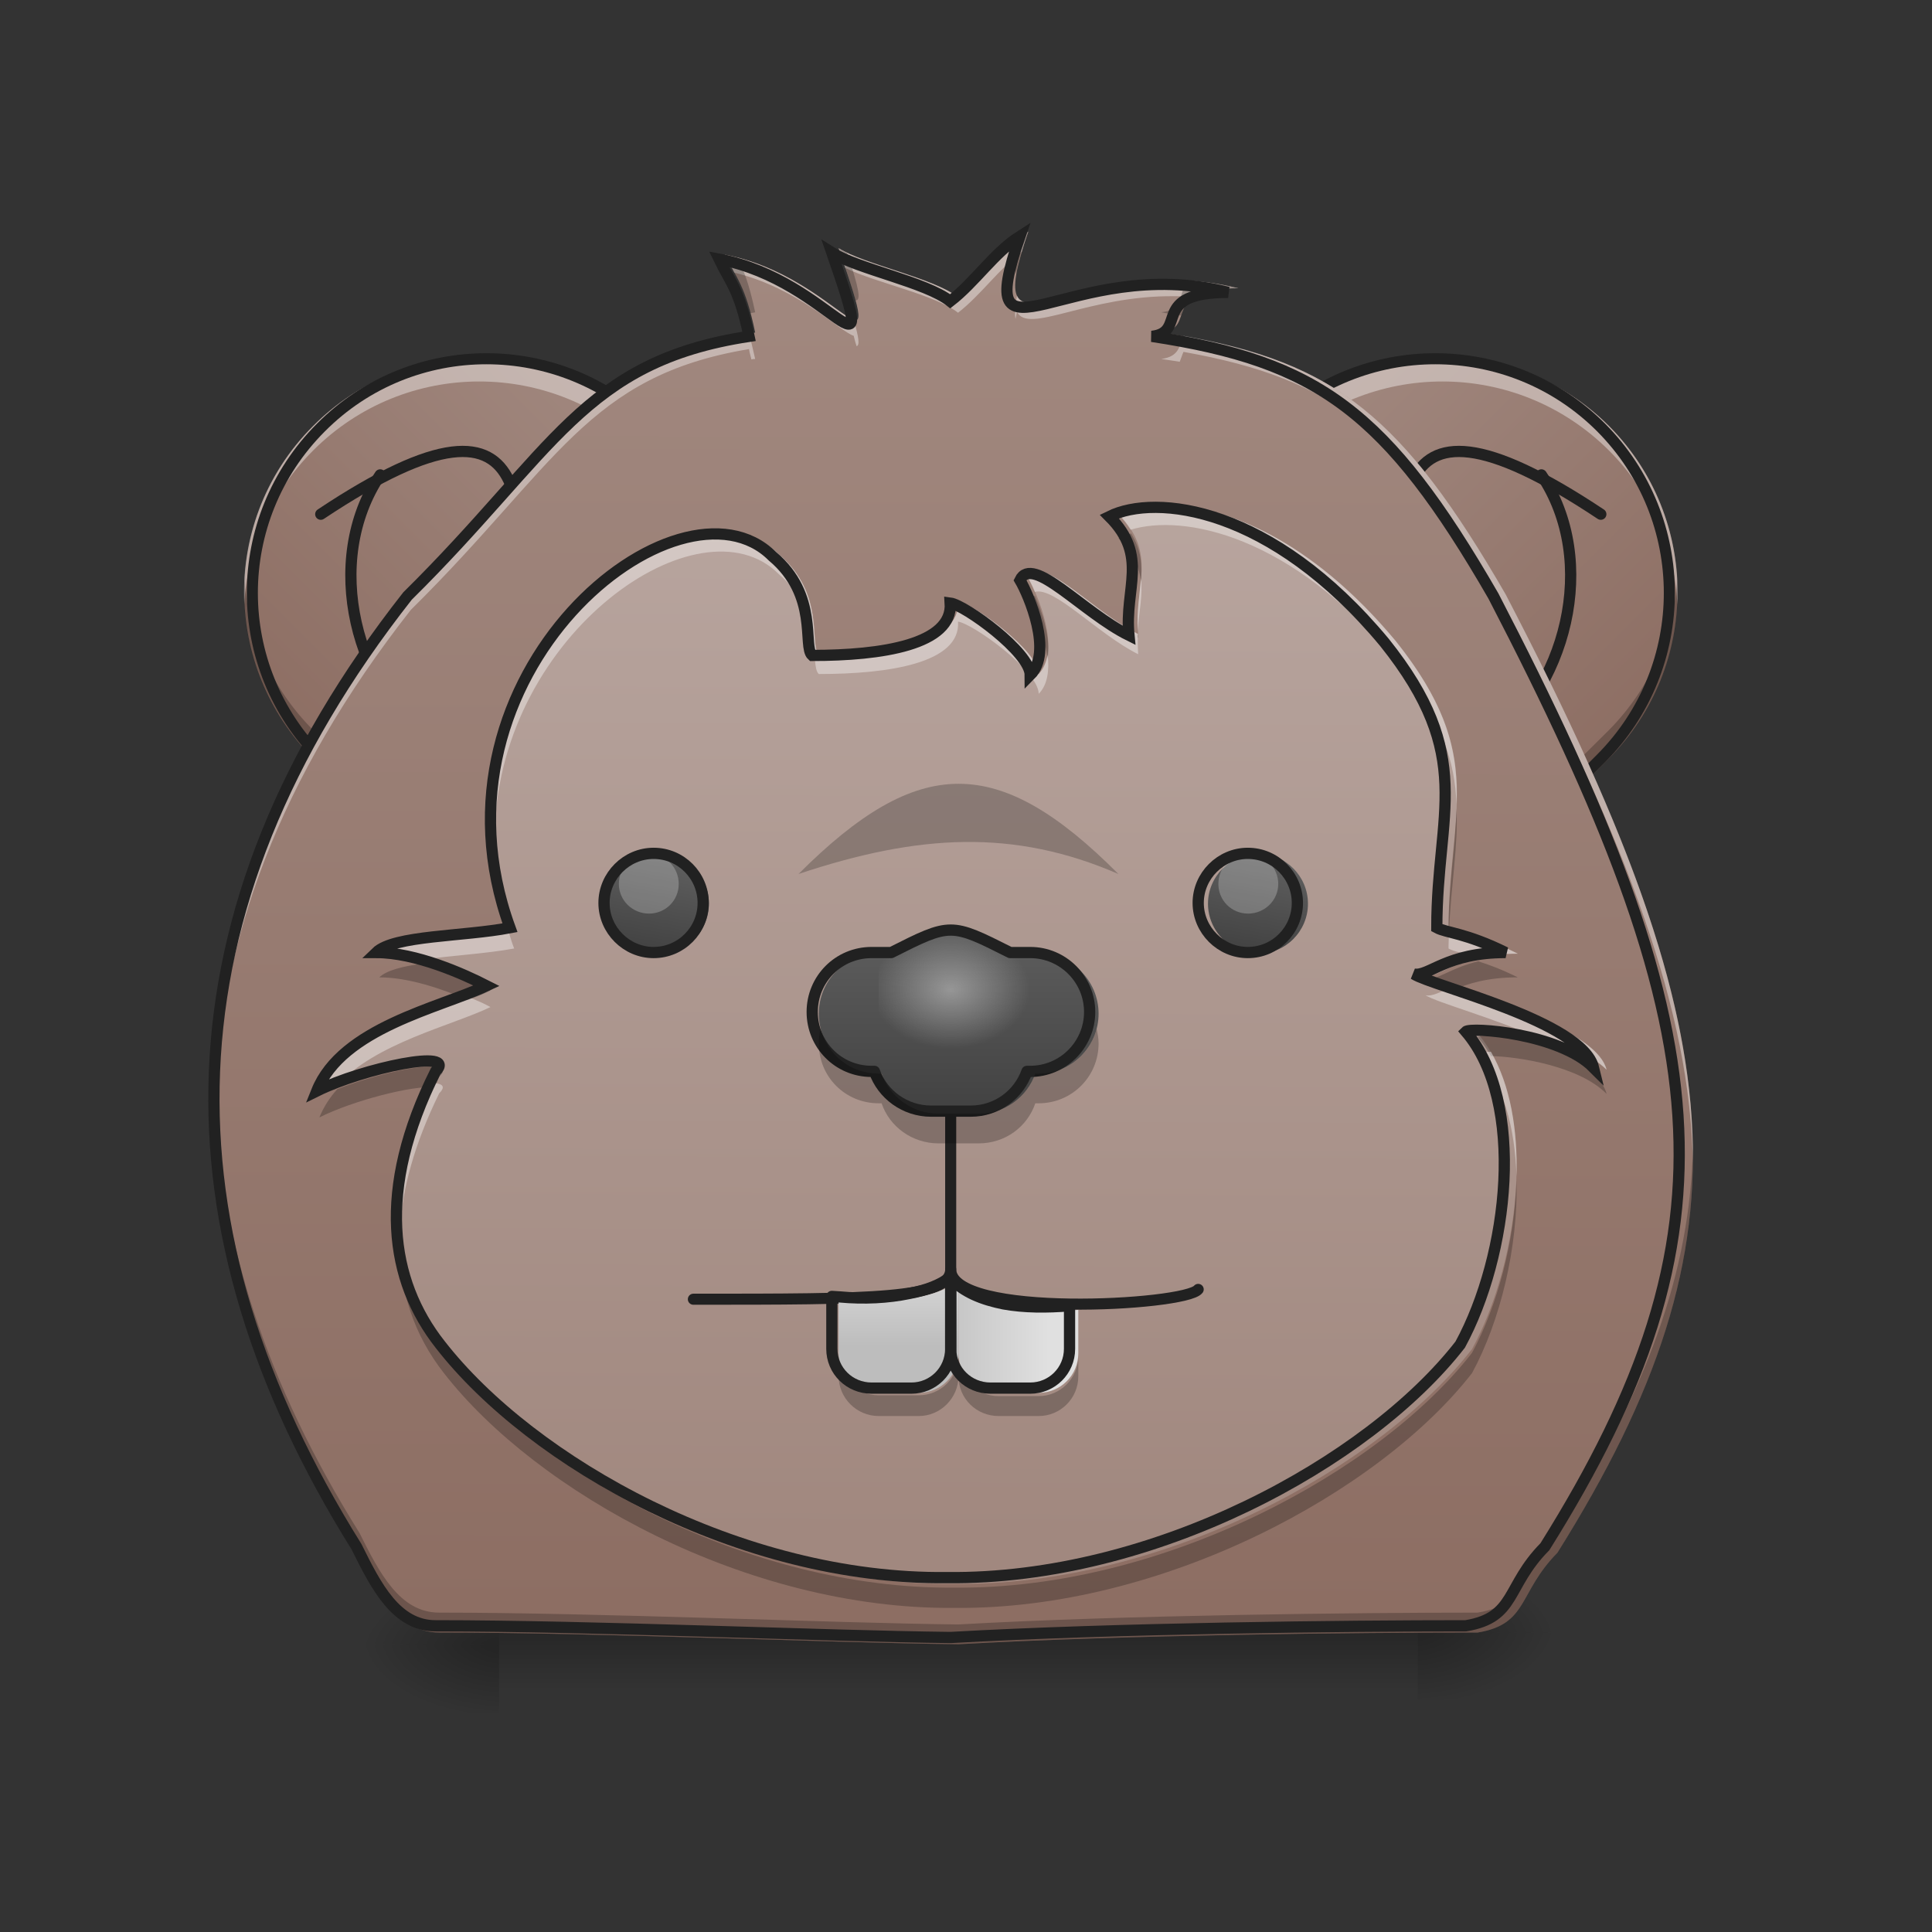 <?xml version="1.0" encoding="UTF-8"?>
<svg xmlns="http://www.w3.org/2000/svg" xmlns:xlink="http://www.w3.org/1999/xlink" width="16px" height="16px" viewBox="0 0 16 16" version="1.1">
<rect x="0" y="0" width="16" height="16" fill="#333333" stroke="none"/>
<defs>
<linearGradient id="linear0" gradientUnits="userSpaceOnUse" x1="19.667" y1="-105.167" x2="149.667" y2="-105.167" gradientTransform="matrix(-0.022,-0.022,-0.022,0.022,11.271,9.251)">
<stop offset="0" style="stop-color:rgb(55.294%,43.137%,38.824%);stop-opacity:1;"/>
<stop offset="1" style="stop-color:rgb(63.137%,53.333%,49.804%);stop-opacity:1;"/>
</linearGradient>
<linearGradient id="linear1" gradientUnits="userSpaceOnUse" x1="19.667" y1="-105.167" x2="149.667" y2="-105.167" gradientTransform="matrix(0.022,-0.022,0.022,0.022,4.643,9.251)">
<stop offset="0" style="stop-color:rgb(55.294%,43.137%,38.824%);stop-opacity:1;"/>
<stop offset="1" style="stop-color:rgb(63.137%,53.333%,49.804%);stop-opacity:1;"/>
</linearGradient>
<linearGradient id="linear2" gradientUnits="userSpaceOnUse" x1="254" y1="233.5" x2="254" y2="254.667" gradientTransform="matrix(0.719,0,0,0.026,-246.913,7.375)">
<stop offset="0" style="stop-color:rgb(0%,0%,0%);stop-opacity:0.275;"/>
<stop offset="1" style="stop-color:rgb(0%,0%,0%);stop-opacity:0;"/>
</linearGradient>
<radialGradient id="radial0" gradientUnits="userSpaceOnUse" cx="450.909" cy="189.579" fx="450.909" fy="189.579" r="21.167" gradientTransform="matrix(0,-0.033,-0.059,-0,22.829,28.494)">
<stop offset="0" style="stop-color:rgb(0%,0%,0%);stop-opacity:0.314;"/>
<stop offset="0.222" style="stop-color:rgb(0%,0%,0%);stop-opacity:0.275;"/>
<stop offset="1" style="stop-color:rgb(0%,0%,0%);stop-opacity:0;"/>
</radialGradient>
<radialGradient id="radial1" gradientUnits="userSpaceOnUse" cx="450.909" cy="189.579" fx="450.909" fy="189.579" r="21.167" gradientTransform="matrix(-0,0.033,0.059,0,-6.952,-1.348)">
<stop offset="0" style="stop-color:rgb(0%,0%,0%);stop-opacity:0.314;"/>
<stop offset="0.222" style="stop-color:rgb(0%,0%,0%);stop-opacity:0.275;"/>
<stop offset="1" style="stop-color:rgb(0%,0%,0%);stop-opacity:0;"/>
</radialGradient>
<radialGradient id="radial2" gradientUnits="userSpaceOnUse" cx="450.909" cy="189.579" fx="450.909" fy="189.579" r="21.167" gradientTransform="matrix(-0,-0.033,0.059,-0,-6.952,28.598)">
<stop offset="0" style="stop-color:rgb(0%,0%,0%);stop-opacity:0.314;"/>
<stop offset="0.222" style="stop-color:rgb(0%,0%,0%);stop-opacity:0.275;"/>
<stop offset="1" style="stop-color:rgb(0%,0%,0%);stop-opacity:0;"/>
</radialGradient>
<radialGradient id="radial3" gradientUnits="userSpaceOnUse" cx="450.909" cy="189.579" fx="450.909" fy="189.579" r="21.167" gradientTransform="matrix(0,0.033,-0.059,0,22.829,-1.452)">
<stop offset="0" style="stop-color:rgb(0%,0%,0%);stop-opacity:0.314;"/>
<stop offset="0.222" style="stop-color:rgb(0%,0%,0%);stop-opacity:0.275;"/>
<stop offset="1" style="stop-color:rgb(0%,0%,0%);stop-opacity:0;"/>
</radialGradient>
<linearGradient id="linear3" gradientUnits="userSpaceOnUse" x1="960" y1="1695.118" x2="963.687" y2="302.617" gradientTransform="matrix(0.008,0,0,0.008,0.603,-0.193)">
<stop offset="0" style="stop-color:rgb(55.294%,43.137%,38.824%);stop-opacity:1;"/>
<stop offset="1" style="stop-color:rgb(63.137%,53.333%,49.804%);stop-opacity:1;"/>
</linearGradient>
<linearGradient id="linear4" gradientUnits="userSpaceOnUse" x1="960" y1="1615.118" x2="964.294" y2="343.52" gradientTransform="matrix(0.008,0,0,0.008,0.603,-0.193)">
<stop offset="0" style="stop-color:rgb(63.137%,53.333%,49.804%);stop-opacity:1;"/>
<stop offset="1" style="stop-color:rgb(73.725%,66.667%,64.314%);stop-opacity:1;"/>
</linearGradient>
<linearGradient id="linear5" gradientUnits="userSpaceOnUse" x1="254" y1="101.208" x2="254" y2="48.292" gradientTransform="matrix(0.031,0,0,0.031,0,6.058)">
<stop offset="0" style="stop-color:rgb(25.882%,25.882%,25.882%);stop-opacity:1;"/>
<stop offset="1" style="stop-color:rgb(38.039%,38.039%,38.039%);stop-opacity:1;"/>
</linearGradient>
<radialGradient id="radial4" gradientUnits="userSpaceOnUse" cx="254" cy="74.75" fx="254" fy="74.75" r="21.167" gradientTransform="matrix(0.031,0,0,0.023,0,6.477)">
<stop offset="0" style="stop-color:rgb(98.431%,98.431%,98.431%);stop-opacity:0.392;"/>
<stop offset="1" style="stop-color:rgb(98.431%,98.431%,98.431%);stop-opacity:0;"/>
</radialGradient>
<linearGradient id="linear6" gradientUnits="userSpaceOnUse" x1="296.333" y1="87.979" x2="291.042" y2="56.229" gradientTransform="matrix(-0.024,0,0,0.026,12.55,5.607)">
<stop offset="0" style="stop-color:rgb(25.882%,25.882%,25.882%);stop-opacity:1;"/>
<stop offset="1" style="stop-color:rgb(38.039%,38.039%,38.039%);stop-opacity:1;"/>
</linearGradient>
<linearGradient id="linear7" gradientUnits="userSpaceOnUse" x1="296.333" y1="87.979" x2="291.042" y2="56.229" gradientTransform="matrix(-0.024,0,0,0.026,17.511,5.607)">
<stop offset="0" style="stop-color:rgb(25.882%,25.882%,25.882%);stop-opacity:1;"/>
<stop offset="1" style="stop-color:rgb(38.039%,38.039%,38.039%);stop-opacity:1;"/>
</linearGradient>
<linearGradient id="linear8" gradientUnits="userSpaceOnUse" x1="900" y1="1455.118" x2="900" y2="1355.118" gradientTransform="matrix(0.008,0,0,0.008,0,-0.496)">
<stop offset="0" style="stop-color:rgb(74.118%,74.118%,74.118%);stop-opacity:1;"/>
<stop offset="1" style="stop-color:rgb(87.843%,87.843%,87.843%);stop-opacity:1;"/>
</linearGradient>
<linearGradient id="linear9" gradientUnits="userSpaceOnUse" x1="954.331" y1="1399.593" x2="1085.669" y2="1399.593" gradientTransform="matrix(0.008,0,0,0.008,0,-0.496)">
<stop offset="0" style="stop-color:rgb(74.118%,74.118%,74.118%);stop-opacity:1;"/>
<stop offset="1" style="stop-color:rgb(87.843%,87.843%,87.843%);stop-opacity:1;"/>
</linearGradient>
</defs>
<g id="surface1">
<path style=" stroke:none;fill-rule:nonzero;fill:url(#linear0);" d="M 13.324 3.527 C 12.562 2.766 11.328 2.766 10.566 3.527 L 10.109 3.988 C 9.348 4.746 9.348 5.98 10.109 6.742 C 10.871 7.5 12.102 7.5 12.863 6.742 L 13.324 6.281 C 14.082 5.52 14.082 4.289 13.324 3.527 Z M 13.324 3.527 "/>
<path style="fill:none;stroke-width:3;stroke-linecap:round;stroke-linejoin:round;stroke:rgb(12.941%,12.941%,12.941%);stroke-opacity:1;stroke-miterlimit:4;" d="M -412.747 -20.488 C -412.747 -58.734 -402.123 -105.105 -465.617 -62.859 " transform="matrix(-0.031,0,0,0.031,-1.177,6.207)"/>
<path style="fill:none;stroke-width:3;stroke-linecap:round;stroke-linejoin:round;stroke:rgb(12.941%,12.941%,12.941%);stroke-opacity:1;stroke-miterlimit:4;" d="M -449.743 -73.358 C -465.117 -50.485 -456.868 -15.739 -433.62 0.885 " transform="matrix(-0.031,0,0,0.031,-1.177,6.207)"/>
<path style=" stroke:none;fill-rule:nonzero;fill:rgb(100%,100%,100%);fill-opacity:0.392;" d="M 11.945 2.957 C 12.441 2.957 12.941 3.145 13.324 3.527 C 13.73 3.934 13.918 4.477 13.891 5.004 C 13.867 4.543 13.68 4.086 13.324 3.73 C 12.559 2.969 11.332 2.969 10.566 3.73 L 10.109 4.188 C 9.754 4.543 9.562 5 9.539 5.465 C 9.512 4.934 9.703 4.395 10.109 3.988 L 10.566 3.527 C 10.949 3.145 11.449 2.957 11.945 2.957 Z M 11.945 2.957 "/>
<path style=" stroke:none;fill-rule:nonzero;fill:rgb(0%,0%,0%);fill-opacity:0.235;" d="M 13.891 4.785 C 13.922 5.324 13.734 5.871 13.324 6.281 L 12.863 6.742 C 12.102 7.504 10.871 7.504 10.109 6.742 C 9.699 6.328 9.508 5.781 9.539 5.246 C 9.57 5.703 9.758 6.152 10.109 6.504 C 10.871 7.266 12.102 7.266 12.863 6.504 L 13.324 6.047 C 13.672 5.695 13.863 5.242 13.891 4.785 Z M 13.891 4.785 "/>
<path style="fill:none;stroke-width:2.944;stroke-linecap:round;stroke-linejoin:round;stroke:rgb(12.941%,12.941%,12.941%);stroke-opacity:1;stroke-miterlimit:4;" d="M -267.47 -388.713 C -233.002 -388.713 -205.074 -360.785 -205.074 -326.317 L -205.162 -305.548 C -205.074 -271.168 -233.002 -243.24 -267.47 -243.24 C -301.85 -243.329 -329.69 -271.168 -329.778 -305.548 L -329.778 -326.406 C -329.69 -360.785 -301.85 -388.625 -267.47 -388.713 Z M -267.47 -388.713 " transform="matrix(-0.022,-0.022,-0.022,0.022,-1.177,6.207)"/>
<path style=" stroke:none;fill-rule:nonzero;fill:url(#linear1);" d="M 2.594 3.527 C 3.352 2.766 4.586 2.766 5.348 3.527 L 5.805 3.988 C 6.566 4.746 6.566 5.98 5.805 6.742 C 5.043 7.5 3.812 7.5 3.051 6.742 L 2.594 6.281 C 1.832 5.52 1.832 4.289 2.594 3.527 Z M 2.594 3.527 "/>
<path style="fill:none;stroke-width:3;stroke-linecap:round;stroke-linejoin:round;stroke:rgb(12.941%,12.941%,12.941%);stroke-opacity:1;stroke-miterlimit:4;" d="M -412.758 -20.488 C -412.758 -58.734 -402.134 -105.105 -465.628 -62.859 " transform="matrix(0.031,0,0,0.031,17.091,6.207)"/>
<path style="fill:none;stroke-width:3;stroke-linecap:round;stroke-linejoin:round;stroke:rgb(12.941%,12.941%,12.941%);stroke-opacity:1;stroke-miterlimit:4;" d="M -449.754 -73.358 C -465.128 -50.485 -456.879 -15.739 -433.631 0.885 " transform="matrix(0.031,0,0,0.031,17.091,6.207)"/>
<path style=" stroke:none;fill-rule:nonzero;fill:rgb(100%,100%,100%);fill-opacity:0.392;" d="M 3.969 2.957 C 3.473 2.957 2.973 3.145 2.594 3.527 C 2.184 3.934 1.996 4.477 2.023 5.004 C 2.047 4.543 2.238 4.086 2.594 3.73 C 3.355 2.969 4.582 2.969 5.348 3.73 L 5.805 4.188 C 6.16 4.543 6.352 5 6.375 5.465 C 6.402 4.934 6.211 4.395 5.805 3.988 L 5.348 3.527 C 4.965 3.145 4.469 2.957 3.969 2.957 Z M 3.969 2.957 "/>
<path style=" stroke:none;fill-rule:nonzero;fill:rgb(0%,0%,0%);fill-opacity:0.235;" d="M 2.023 4.785 C 1.992 5.324 2.18 5.871 2.594 6.281 L 3.051 6.742 C 3.812 7.504 5.043 7.504 5.805 6.742 C 6.219 6.328 6.406 5.781 6.375 5.246 C 6.348 5.703 6.156 6.152 5.805 6.504 C 5.043 7.266 3.812 7.266 3.051 6.504 L 2.594 6.047 C 2.242 5.695 2.051 5.242 2.023 4.785 Z M 2.023 4.785 "/>
<path style="fill:none;stroke-width:2.944;stroke-linecap:round;stroke-linejoin:round;stroke:rgb(12.941%,12.941%,12.941%);stroke-opacity:1;stroke-miterlimit:4;" d="M -267.39 -388.633 C -233.01 -388.721 -205.082 -360.793 -205.082 -326.325 L -205.17 -305.556 C -205.082 -271.176 -233.01 -243.248 -267.478 -243.248 C -301.858 -243.336 -329.698 -271.176 -329.786 -305.556 L -329.698 -326.325 C -329.698 -360.793 -301.858 -388.633 -267.39 -388.633 Z M -267.39 -388.633 " transform="matrix(0.022,-0.022,0.022,0.022,17.091,6.207)"/>
<path style=" stroke:none;fill-rule:nonzero;fill:url(#linear2);" d="M 4.133 13.52 L 11.742 13.52 L 11.742 14.078 L 4.133 14.078 Z M 4.133 13.52 "/>
<path style=" stroke:none;fill-rule:nonzero;fill:url(#radial0);" d="M 11.742 13.52 L 12.855 13.52 L 12.855 12.965 L 11.742 12.965 Z M 11.742 13.52 "/>
<path style=" stroke:none;fill-rule:nonzero;fill:url(#radial1);" d="M 4.133 13.625 L 3.02 13.625 L 3.02 14.184 L 4.133 14.184 Z M 4.133 13.625 "/>
<path style=" stroke:none;fill-rule:nonzero;fill:url(#radial2);" d="M 4.133 13.625 L 3.02 13.625 L 3.02 13.066 L 4.133 13.066 Z M 4.133 13.625 "/>
<path style=" stroke:none;fill-rule:nonzero;fill:url(#radial3);" d="M 11.742 13.52 L 12.855 13.52 L 12.855 14.078 L 11.742 14.078 Z M 11.742 13.52 "/>
<path style=" stroke:none;fill-rule:nonzero;fill:url(#linear3);" d="M 6.945 2.055 C 7.363 3.266 6.961 2.289 6.004 2.109 C 6.098 2.305 6.172 2.359 6.254 2.754 C 4.867 2.965 4.629 3.711 3.402 4.922 C 1.324 7.566 1.324 10.215 2.977 12.859 C 3.141 13.191 3.309 13.52 3.637 13.52 C 4.961 13.52 6.871 13.605 7.934 13.617 C 7.938 13.617 7.938 13.617 7.938 13.617 C 9.32 13.539 11.246 13.52 12.238 13.52 C 12.66 13.449 12.57 13.191 12.898 12.859 C 14.555 10.215 14.348 8.543 12.469 4.922 C 11.578 3.379 11.004 2.965 9.617 2.754 C 9.922 2.719 9.594 2.387 10.254 2.387 C 8.93 2.055 8.098 3.129 8.516 1.918 C 8.301 2.055 8.141 2.301 7.934 2.461 C 7.73 2.301 7.16 2.191 6.945 2.055 Z M 6.945 2.055 "/>
<path style=" stroke:none;fill-rule:nonzero;fill:url(#linear4);" d="M 8.602 5.582 C 8.602 5.391 8.055 4.996 7.934 4.98 C 7.957 5.328 7.359 5.418 6.781 5.418 C 6.699 5.344 6.84 4.918 6.449 4.59 C 5.676 3.816 3.484 5.562 4.258 7.691 C 3.871 7.766 3.289 7.754 3.141 7.898 C 3.473 7.898 3.871 8.078 4.062 8.176 C 3.672 8.359 2.855 8.527 2.645 9.055 C 3.031 8.863 3.832 8.695 3.637 8.891 C 3.141 9.883 3.254 10.637 3.676 11.172 C 4.441 12.156 6.184 13.137 7.906 13.117 C 9.629 13.137 11.426 12.156 12.191 11.172 C 12.598 10.426 12.742 9.148 12.238 8.559 C 12.277 8.52 13.016 8.57 13.305 8.859 C 13.211 8.473 11.961 8.18 11.805 8.078 C 11.93 8.102 12.074 7.898 12.57 7.898 C 12.238 7.734 12.074 7.734 11.996 7.691 C 11.996 6.723 12.324 6.266 11.559 5.309 C 10.613 4.172 9.648 4.066 9.262 4.258 C 9.594 4.59 9.387 4.855 9.426 5.25 C 9.039 5.059 8.621 4.57 8.516 4.789 C 8.59 4.914 8.793 5.391 8.602 5.582 Z M 8.602 5.582 "/>
<path style="fill:none;stroke-width:2.956;stroke-linecap:round;stroke-linejoin:round;stroke:rgb(12.941%,12.941%,12.941%);stroke-opacity:1;stroke-miterlimit:4;" d="M 320.094 127.717 C 316.72 132.092 253.976 135.592 253.976 122.343 L 253.976 80.097 " transform="matrix(0.031,0,0,0.031,0,6.719)"/>
<path style="fill:none;stroke-width:2.956;stroke-linecap:round;stroke-linejoin:round;stroke:rgb(12.941%,12.941%,12.941%);stroke-opacity:1;stroke-miterlimit:4;" d="M 253.976 122.343 C 253.976 130.342 232.853 130.342 185.232 130.342 " transform="matrix(0.031,0,0,0.031,0,6.719)"/>
<path style=" stroke:none;fill-rule:nonzero;fill:url(#linear5);" d="M 7.277 7.898 C 7 7.898 6.781 8.121 6.781 8.395 C 6.781 8.668 7 8.891 7.277 8.891 L 7.301 8.891 C 7.367 9.082 7.555 9.223 7.773 9.223 L 8.105 9.223 C 8.324 9.223 8.508 9.082 8.574 8.891 L 8.602 8.891 C 8.875 8.891 9.098 8.668 9.098 8.395 C 9.098 8.121 8.875 7.898 8.602 7.898 L 8.434 7.898 C 7.938 7.648 7.938 7.648 7.441 7.898 Z M 7.277 7.898 "/>
<path style=" stroke:none;fill-rule:nonzero;fill:url(#radial4);" d="M 7.891 7.734 L 7.984 7.734 C 8.324 7.734 8.602 7.879 8.602 8.062 L 8.602 8.395 C 8.602 8.578 8.324 8.727 7.984 8.727 L 7.891 8.727 C 7.551 8.727 7.277 8.578 7.277 8.395 L 7.277 8.062 C 7.277 7.879 7.551 7.734 7.891 7.734 Z M 7.891 7.734 "/>
<path style=" stroke:none;fill-rule:nonzero;fill:url(#linear6);" d="M 5.457 7.07 C 5.23 7.07 5.043 7.258 5.043 7.484 C 5.043 7.711 5.23 7.898 5.457 7.898 C 5.688 7.898 5.871 7.711 5.871 7.484 C 5.871 7.258 5.688 7.07 5.457 7.07 Z M 5.457 7.07 "/>
<path style=" stroke:none;fill-rule:nonzero;fill:rgb(100%,100%,100%);fill-opacity:0.235;" d="M 5.375 7.07 C 5.238 7.07 5.125 7.184 5.125 7.32 C 5.125 7.457 5.238 7.566 5.375 7.566 C 5.512 7.566 5.621 7.457 5.621 7.32 C 5.621 7.184 5.512 7.07 5.375 7.07 Z M 5.375 7.07 "/>
<path style="fill:none;stroke-width:3;stroke-linecap:round;stroke-linejoin:round;stroke:rgb(12.941%,12.941%,12.941%);stroke-opacity:1;stroke-miterlimit:4;" d="M -174.608 11.228 C -167.359 11.228 -161.36 17.228 -161.36 24.477 C -161.36 31.726 -167.359 37.726 -174.608 37.726 C -181.983 37.726 -187.857 31.726 -187.857 24.477 C -187.857 17.228 -181.983 11.228 -174.608 11.228 Z M -174.608 11.228 " transform="matrix(-0.031,0,0,0.031,0,6.719)"/>
<path style=" stroke:none;fill-rule:nonzero;fill:url(#linear7);" d="M 10.418 7.07 C 10.191 7.07 10.004 7.258 10.004 7.484 C 10.004 7.711 10.191 7.898 10.418 7.898 C 10.648 7.898 10.832 7.711 10.832 7.484 C 10.832 7.258 10.648 7.07 10.418 7.07 Z M 10.418 7.07 "/>
<path style=" stroke:none;fill-rule:nonzero;fill:rgb(100%,100%,100%);fill-opacity:0.235;" d="M 10.336 7.07 C 10.199 7.07 10.09 7.184 10.09 7.32 C 10.09 7.457 10.199 7.566 10.336 7.566 C 10.473 7.566 10.586 7.457 10.586 7.32 C 10.586 7.184 10.473 7.07 10.336 7.07 Z M 10.336 7.07 "/>
<path style="fill:none;stroke-width:3;stroke-linecap:round;stroke-linejoin:round;stroke:rgb(12.941%,12.941%,12.941%);stroke-opacity:1;stroke-miterlimit:4;" d="M -333.343 11.228 C -326.094 11.228 -320.094 17.228 -320.094 24.477 C -320.094 31.726 -326.094 37.726 -333.343 37.726 C -340.717 37.726 -346.592 31.726 -346.592 24.477 C -346.592 17.228 -340.717 11.228 -333.343 11.228 Z M -333.343 11.228 " transform="matrix(-0.031,0,0,0.031,0,6.719)"/>
<path style=" stroke:none;fill-rule:nonzero;fill:url(#linear8);" d="M 7.938 10.605 C 7.855 10.672 7.734 10.719 7.586 10.746 C 7.418 10.781 7.215 10.793 7.008 10.773 C 6.988 10.773 6.965 10.77 6.945 10.77 L 6.945 11.207 C 6.945 11.391 7.094 11.535 7.277 11.535 L 7.609 11.535 C 7.789 11.535 7.938 11.391 7.938 11.207 Z M 7.938 10.605 "/>
<path style=" stroke:none;fill-rule:nonzero;fill:url(#linear9);" d="M 7.938 10.617 L 7.938 11.207 C 7.938 11.391 8.086 11.535 8.27 11.535 L 8.602 11.535 C 8.781 11.535 8.93 11.391 8.93 11.207 L 8.93 10.848 C 8.742 10.863 8.551 10.863 8.379 10.832 C 8.203 10.797 8.043 10.734 7.938 10.617 Z M 7.938 10.617 "/>
<path style=" stroke:none;fill-rule:nonzero;fill:rgb(0%,0%,0%);fill-opacity:0.235;" d="M 6.945 11.227 L 6.945 11.395 C 6.945 11.578 7.094 11.727 7.277 11.727 L 7.609 11.727 C 7.789 11.727 7.938 11.578 7.938 11.395 L 7.938 11.227 C 7.938 11.41 7.789 11.555 7.609 11.555 L 7.277 11.555 C 7.094 11.555 6.945 11.41 6.945 11.227 Z M 6.945 11.227 "/>
<path style="fill:none;stroke-width:3;stroke-linecap:round;stroke-linejoin:round;stroke:rgb(12.941%,12.941%,12.941%);stroke-opacity:1;stroke-miterlimit:4;" d="M 253.976 124.343 C 251.351 126.467 247.476 127.967 242.727 128.842 C 237.352 129.967 230.853 130.342 224.229 129.717 C 223.604 129.717 222.854 129.592 222.229 129.592 L 222.229 143.591 C 222.229 149.465 226.978 154.09 232.853 154.09 L 243.477 154.09 C 249.226 154.09 253.976 149.465 253.976 143.591 Z M 253.976 124.343 " transform="matrix(0.031,0,0,0.031,0,6.719)"/>
<path style=" stroke:none;fill-rule:nonzero;fill:rgb(0%,0%,0%);fill-opacity:0.235;" d="M 7.938 11.23 L 7.938 11.398 C 7.938 11.582 8.086 11.727 8.27 11.727 L 8.602 11.727 C 8.781 11.727 8.93 11.582 8.93 11.398 L 8.93 11.23 C 8.93 11.414 8.781 11.562 8.602 11.562 L 8.27 11.562 C 8.086 11.562 7.938 11.414 7.938 11.23 Z M 7.938 11.23 "/>
<path style="fill:none;stroke-width:3;stroke-linecap:round;stroke-linejoin:round;stroke:rgb(12.941%,12.941%,12.941%);stroke-opacity:1;stroke-miterlimit:4;" d="M 253.976 124.718 L 253.976 143.591 C 253.976 149.465 258.725 154.09 264.6 154.09 L 275.224 154.09 C 280.973 154.09 285.723 149.465 285.723 143.591 L 285.723 132.092 C 279.723 132.592 273.599 132.592 268.099 131.592 C 262.475 130.467 257.35 128.467 253.976 124.718 Z M 253.976 124.718 " transform="matrix(0.031,0,0,0.031,0,6.719)"/>
<path style=" stroke:none;fill-rule:nonzero;fill:rgb(0%,0%,0%);fill-opacity:0.235;" d="M 9.367 4.418 C 9.328 4.43 9.293 4.441 9.262 4.457 C 9.387 4.586 9.438 4.703 9.449 4.82 C 9.461 4.684 9.453 4.555 9.367 4.418 Z M 8.57 4.934 C 8.547 4.941 8.527 4.957 8.516 4.984 C 8.559 5.062 8.652 5.262 8.676 5.453 C 8.703 5.289 8.633 5.074 8.57 4.934 Z M 9.426 5.25 C 9.422 5.258 9.422 5.27 9.422 5.277 C 9.422 5.281 9.426 5.281 9.426 5.281 C 9.426 5.27 9.426 5.262 9.426 5.25 Z M 12.062 6.695 C 12.055 6.996 11.996 7.312 11.996 7.719 C 11.996 7.719 12 7.723 12 7.723 C 12.016 7.32 12.078 7.008 12.062 6.695 Z M 4.098 6.902 C 4.086 7.168 4.121 7.445 4.203 7.73 C 4.223 7.727 4.238 7.723 4.258 7.719 C 4.156 7.438 4.105 7.164 4.098 6.902 Z M 12.242 7.961 C 12 8.02 11.898 8.125 11.805 8.105 C 11.836 8.129 11.922 8.16 12.035 8.199 C 12.152 8.148 12.312 8.094 12.57 8.094 C 12.434 8.027 12.328 7.988 12.242 7.961 Z M 3.496 7.98 C 3.332 8.004 3.203 8.035 3.141 8.094 C 3.387 8.094 3.664 8.191 3.875 8.281 C 3.941 8.258 4.008 8.23 4.062 8.203 C 3.938 8.141 3.723 8.039 3.496 7.98 Z M 12.324 8.578 C 12.277 8.578 12.246 8.582 12.238 8.59 C 12.277 8.637 12.316 8.688 12.348 8.746 C 12.57 8.75 13.078 8.828 13.305 9.059 C 13.266 8.898 13.027 8.754 12.75 8.633 C 12.582 8.594 12.422 8.578 12.324 8.578 Z M 3.57 8.832 C 3.406 8.832 3.059 8.914 2.793 9.02 C 2.73 9.09 2.68 9.168 2.645 9.254 C 2.926 9.113 3.418 8.988 3.598 9.004 C 3.609 8.977 3.625 8.949 3.637 8.918 C 3.699 8.859 3.664 8.836 3.57 8.832 Z M 12.559 9.773 C 12.543 10.277 12.402 10.812 12.191 11.203 C 11.426 12.188 9.629 13.164 7.906 13.148 C 6.184 13.164 4.441 12.188 3.676 11.203 C 3.465 10.93 3.328 10.605 3.312 10.223 C 3.293 10.68 3.434 11.062 3.676 11.371 C 4.441 12.355 6.184 13.332 7.906 13.316 C 9.629 13.332 11.426 12.355 12.191 11.371 C 12.426 10.938 12.574 10.324 12.559 9.773 Z M 12.559 9.773 "/>
<path style=" stroke:none;fill-rule:nonzero;fill:rgb(100%,100%,100%);fill-opacity:0.392;" d="M 9.652 4.184 C 9.492 4.18 9.359 4.211 9.262 4.258 C 9.305 4.301 9.336 4.344 9.363 4.387 C 9.801 4.254 10.688 4.426 11.559 5.473 C 11.941 5.953 12.051 6.309 12.062 6.664 C 12.078 6.25 12 5.863 11.559 5.309 C 10.848 4.457 10.129 4.184 9.652 4.184 Z M 5.973 4.402 C 5.184 4.398 4.051 5.473 4.098 6.871 C 4.148 5.234 5.801 4.105 6.449 4.754 C 6.84 5.086 6.699 5.508 6.781 5.582 C 7.359 5.582 7.957 5.492 7.934 5.148 C 8.055 5.164 8.602 5.555 8.602 5.746 C 8.676 5.672 8.691 5.551 8.676 5.422 C 8.664 5.484 8.641 5.539 8.602 5.582 C 8.602 5.391 8.055 4.996 7.934 4.98 C 7.957 5.328 7.359 5.418 6.781 5.418 C 6.699 5.344 6.84 4.918 6.449 4.59 C 6.324 4.465 6.156 4.402 5.973 4.402 Z M 8.594 4.734 C 8.559 4.734 8.531 4.75 8.516 4.789 C 8.527 4.812 8.551 4.852 8.57 4.902 C 8.73 4.855 9.09 5.25 9.426 5.418 C 9.422 5.359 9.422 5.305 9.422 5.25 C 9.102 5.09 8.766 4.73 8.594 4.734 Z M 9.449 4.789 C 9.438 4.922 9.414 5.059 9.422 5.219 C 9.434 5.062 9.465 4.926 9.449 4.789 Z M 12 7.691 C 12 7.746 11.996 7.801 11.996 7.855 C 12.043 7.883 12.121 7.891 12.246 7.93 C 12.336 7.91 12.441 7.898 12.57 7.898 C 12.242 7.734 12.078 7.734 12 7.691 Z M 4.207 7.699 C 3.82 7.766 3.281 7.758 3.141 7.898 C 3.254 7.898 3.371 7.918 3.488 7.949 C 3.727 7.914 4.027 7.898 4.258 7.855 C 4.238 7.805 4.223 7.75 4.207 7.699 Z M 12.031 8.168 C 11.93 8.215 11.863 8.254 11.805 8.242 C 11.895 8.301 12.371 8.43 12.762 8.605 C 12.965 8.652 13.18 8.734 13.305 8.859 C 13.23 8.555 12.441 8.309 12.031 8.168 Z M 3.875 8.254 C 3.457 8.414 2.828 8.602 2.645 9.055 C 2.691 9.035 2.738 9.012 2.789 8.992 C 3.109 8.637 3.738 8.496 4.062 8.34 C 4.012 8.312 3.949 8.285 3.875 8.254 Z M 12.324 8.711 C 12.277 8.711 12.246 8.719 12.238 8.727 C 12.449 8.973 12.547 9.34 12.559 9.742 C 12.57 9.355 12.508 8.988 12.348 8.711 C 12.34 8.711 12.332 8.711 12.324 8.711 Z M 3.598 8.969 C 3.383 9.43 3.297 9.836 3.312 10.191 C 3.328 9.855 3.43 9.477 3.637 9.055 C 3.691 9 3.668 8.977 3.598 8.969 Z M 3.598 8.969 "/>
<path style="fill:none;stroke-width:3;stroke-linecap:butt;stroke-linejoin:miter;stroke:rgb(12.941%,12.941%,12.941%);stroke-opacity:1;stroke-miterlimit:4;" d="M 275.224 -36.392 C 275.224 -42.516 257.725 -55.14 253.851 -55.64 C 254.601 -44.516 235.478 -41.642 216.979 -41.642 C 214.355 -44.016 218.854 -57.64 206.355 -68.139 C 181.608 -92.887 111.489 -37.017 136.237 31.101 C 123.863 33.476 105.24 33.101 100.49 37.726 C 111.114 37.726 123.863 43.475 129.988 46.6 C 117.489 52.474 91.366 57.849 84.617 74.722 C 96.991 68.598 122.613 63.223 116.364 69.473 C 100.49 101.22 104.115 125.342 117.614 142.466 C 142.111 173.963 197.856 205.335 252.976 204.71 C 308.096 205.335 365.59 173.963 390.088 142.466 C 403.087 118.593 407.711 77.722 391.588 58.849 C 392.837 57.599 416.46 59.224 425.709 68.473 C 422.71 56.099 382.713 46.725 377.714 43.475 C 381.714 44.225 386.338 37.726 402.212 37.726 C 391.588 32.476 386.338 32.476 383.838 31.101 C 383.838 0.104 394.337 -14.519 369.84 -45.141 C 339.593 -81.513 308.721 -84.887 296.347 -78.763 C 306.971 -68.139 300.346 -59.64 301.596 -47.016 C 289.222 -53.14 275.849 -68.764 272.474 -61.765 C 274.849 -57.765 281.348 -42.516 275.224 -36.392 Z M 275.224 -36.392 " transform="matrix(0.031,0,0,0.031,0,6.719)"/>
<path style="fill:none;stroke-width:3;stroke-linecap:round;stroke-linejoin:round;stroke:rgb(12.941%,12.941%,12.941%);stroke-opacity:1;stroke-miterlimit:4;" d="M 232.853 37.726 C 223.979 37.726 216.979 44.85 216.979 53.599 C 216.979 62.349 223.979 69.473 232.853 69.473 L 233.603 69.473 C 235.727 75.597 241.727 80.097 248.726 80.097 L 259.35 80.097 C 266.35 80.097 272.224 75.597 274.349 69.473 L 275.224 69.473 C 283.973 69.473 291.097 62.349 291.097 53.599 C 291.097 44.85 283.973 37.726 275.224 37.726 L 269.849 37.726 C 253.976 29.727 253.976 29.727 238.102 37.726 Z M 232.853 37.726 " transform="matrix(0.031,0,0,0.031,0,6.719)"/>
<path style=" stroke:none;fill-rule:nonzero;fill:rgb(0%,0%,0%);fill-opacity:0.235;" d="M 6.797 8.52 C 6.785 8.559 6.781 8.598 6.781 8.641 C 6.781 8.918 7 9.137 7.277 9.137 L 7.301 9.137 C 7.367 9.332 7.555 9.469 7.773 9.469 L 8.105 9.469 C 8.324 9.469 8.508 9.332 8.574 9.137 L 8.602 9.137 C 8.875 9.137 9.098 8.918 9.098 8.641 C 9.098 8.598 9.09 8.559 9.082 8.52 C 9.027 8.734 8.832 8.891 8.602 8.891 L 8.574 8.891 C 8.508 9.082 8.324 9.223 8.105 9.223 L 7.773 9.223 C 7.555 9.223 7.367 9.082 7.301 8.891 L 7.277 8.891 C 7.043 8.891 6.852 8.734 6.797 8.52 Z M 6.797 8.52 "/>
<path style=" stroke:none;fill-rule:nonzero;fill:rgb(100%,100%,100%);fill-opacity:0.392;" d="M 8.516 1.918 C 8.301 2.055 8.141 2.301 7.934 2.461 C 7.73 2.301 7.16 2.191 6.945 2.055 C 6.965 2.117 6.984 2.168 7 2.219 C 7.246 2.34 7.746 2.441 7.934 2.59 C 8.121 2.445 8.273 2.227 8.461 2.086 C 8.477 2.035 8.492 1.98 8.516 1.918 Z M 6.004 2.109 C 6.031 2.168 6.059 2.211 6.082 2.258 C 6.613 2.387 6.957 2.746 7.07 2.781 C 7.078 2.816 7.086 2.844 7.094 2.867 C 7.121 2.859 7.113 2.797 7.07 2.648 C 6.953 2.613 6.578 2.219 6.004 2.109 Z M 9.691 2.32 C 8.992 2.324 8.516 2.641 8.422 2.449 C 8.406 2.535 8.402 2.598 8.41 2.641 C 8.414 2.621 8.418 2.602 8.422 2.582 C 8.516 2.773 9.008 2.445 9.727 2.453 C 9.777 2.453 9.832 2.453 9.883 2.457 C 9.949 2.418 10.059 2.387 10.254 2.387 C 10.066 2.34 9.891 2.32 9.727 2.32 C 9.715 2.32 9.703 2.32 9.691 2.32 Z M 6.203 2.762 C 4.863 2.984 4.613 3.727 3.402 4.922 C 2.285 6.34 1.77 7.762 1.785 9.184 C 1.801 7.805 2.32 6.43 3.402 5.051 C 4.613 3.855 4.863 3.113 6.203 2.891 C 6.207 2.918 6.215 2.945 6.223 2.977 C 6.234 2.973 6.242 2.973 6.254 2.973 C 6.234 2.887 6.219 2.82 6.203 2.762 Z M 9.801 2.781 C 9.766 2.867 9.766 2.953 9.617 2.973 C 9.668 2.98 9.719 2.988 9.77 2.996 C 9.781 2.969 9.789 2.941 9.801 2.914 C 11.055 3.137 11.617 3.578 12.469 5.051 C 13.477 6.992 14 8.371 14.02 9.641 C 14.035 8.336 13.512 6.926 12.469 4.922 C 11.617 3.449 11.055 3.004 9.801 2.781 Z M 9.801 2.781 "/>
<path style=" stroke:none;fill-rule:nonzero;fill:rgb(0%,0%,0%);fill-opacity:0.235;" d="M 8.516 1.918 C 8.492 1.93 8.469 1.945 8.449 1.965 C 8.406 2.113 8.398 2.211 8.414 2.27 C 8.43 2.184 8.461 2.066 8.516 1.918 Z M 6.945 2.055 C 7.016 2.254 7.059 2.395 7.086 2.488 C 7.133 2.488 7.113 2.387 7.016 2.094 C 6.988 2.082 6.965 2.07 6.945 2.055 Z M 6.004 2.109 C 6.082 2.273 6.148 2.34 6.215 2.594 C 6.227 2.59 6.242 2.59 6.254 2.586 C 6.203 2.344 6.156 2.23 6.105 2.133 C 6.07 2.125 6.035 2.117 6.004 2.109 Z M 9.844 2.324 C 9.75 2.426 9.812 2.566 9.617 2.586 C 9.672 2.598 9.727 2.605 9.781 2.613 C 9.816 2.512 9.852 2.387 10.254 2.387 C 10.113 2.352 9.977 2.332 9.844 2.324 Z M 1.785 9.035 C 1.77 10.312 2.18 11.586 2.977 12.859 C 3.141 13.191 3.309 13.52 3.637 13.52 C 4.961 13.52 6.871 13.605 7.934 13.617 C 7.938 13.617 7.938 13.617 7.938 13.617 C 9.32 13.539 11.246 13.52 12.238 13.52 C 12.66 13.449 12.57 13.191 12.898 12.859 C 13.672 11.625 14.039 10.602 14.02 9.492 C 14 10.539 13.633 11.52 12.898 12.695 C 12.57 13.023 12.66 13.285 12.238 13.355 C 11.246 13.355 9.32 13.375 7.938 13.453 C 7.938 13.453 7.938 13.453 7.934 13.453 C 6.871 13.441 4.961 13.355 3.637 13.355 C 3.309 13.355 3.141 13.023 2.977 12.695 C 2.215 11.477 1.805 10.254 1.785 9.035 Z M 1.785 9.035 "/>
<path style="fill:none;stroke-width:3;stroke-linecap:butt;stroke-linejoin:miter;stroke:rgb(12.941%,12.941%,12.941%);stroke-opacity:1;stroke-miterlimit:4;" d="M 222.229 -149.256 C 235.603 -110.51 222.729 -141.757 192.107 -147.506 C 195.106 -141.257 197.481 -139.507 200.106 -126.883 C 155.735 -120.134 148.111 -96.261 108.865 -57.515 C 42.371 27.102 42.371 111.844 95.241 196.461 C 100.49 207.085 105.865 217.584 116.364 217.584 C 158.735 217.584 219.854 220.333 253.851 220.708 C 253.976 220.708 253.976 220.708 253.976 220.708 C 298.222 218.209 359.841 217.584 391.588 217.584 C 405.086 215.334 402.212 207.085 412.711 196.461 C 465.706 111.844 459.081 58.349 398.962 -57.515 C 370.465 -106.885 352.091 -120.134 307.721 -126.883 C 317.47 -128.008 306.971 -138.632 328.094 -138.632 C 285.723 -149.256 259.1 -114.885 272.474 -153.631 C 265.6 -149.256 260.475 -141.382 253.851 -136.258 C 247.351 -141.382 229.103 -144.882 222.229 -149.256 Z M 222.229 -149.256 " transform="matrix(0.031,0,0,0.031,0,6.719)"/>
<path style=" stroke:none;fill-rule:nonzero;fill:rgb(3.529%,3.529%,3.529%);fill-opacity:0.235;" d="M 6.613 7.238 C 7.609 6.242 8.27 6.242 9.262 7.238 C 8.398 6.863 7.609 6.906 6.613 7.238 Z M 6.613 7.238 "/>
</g>
</svg>
